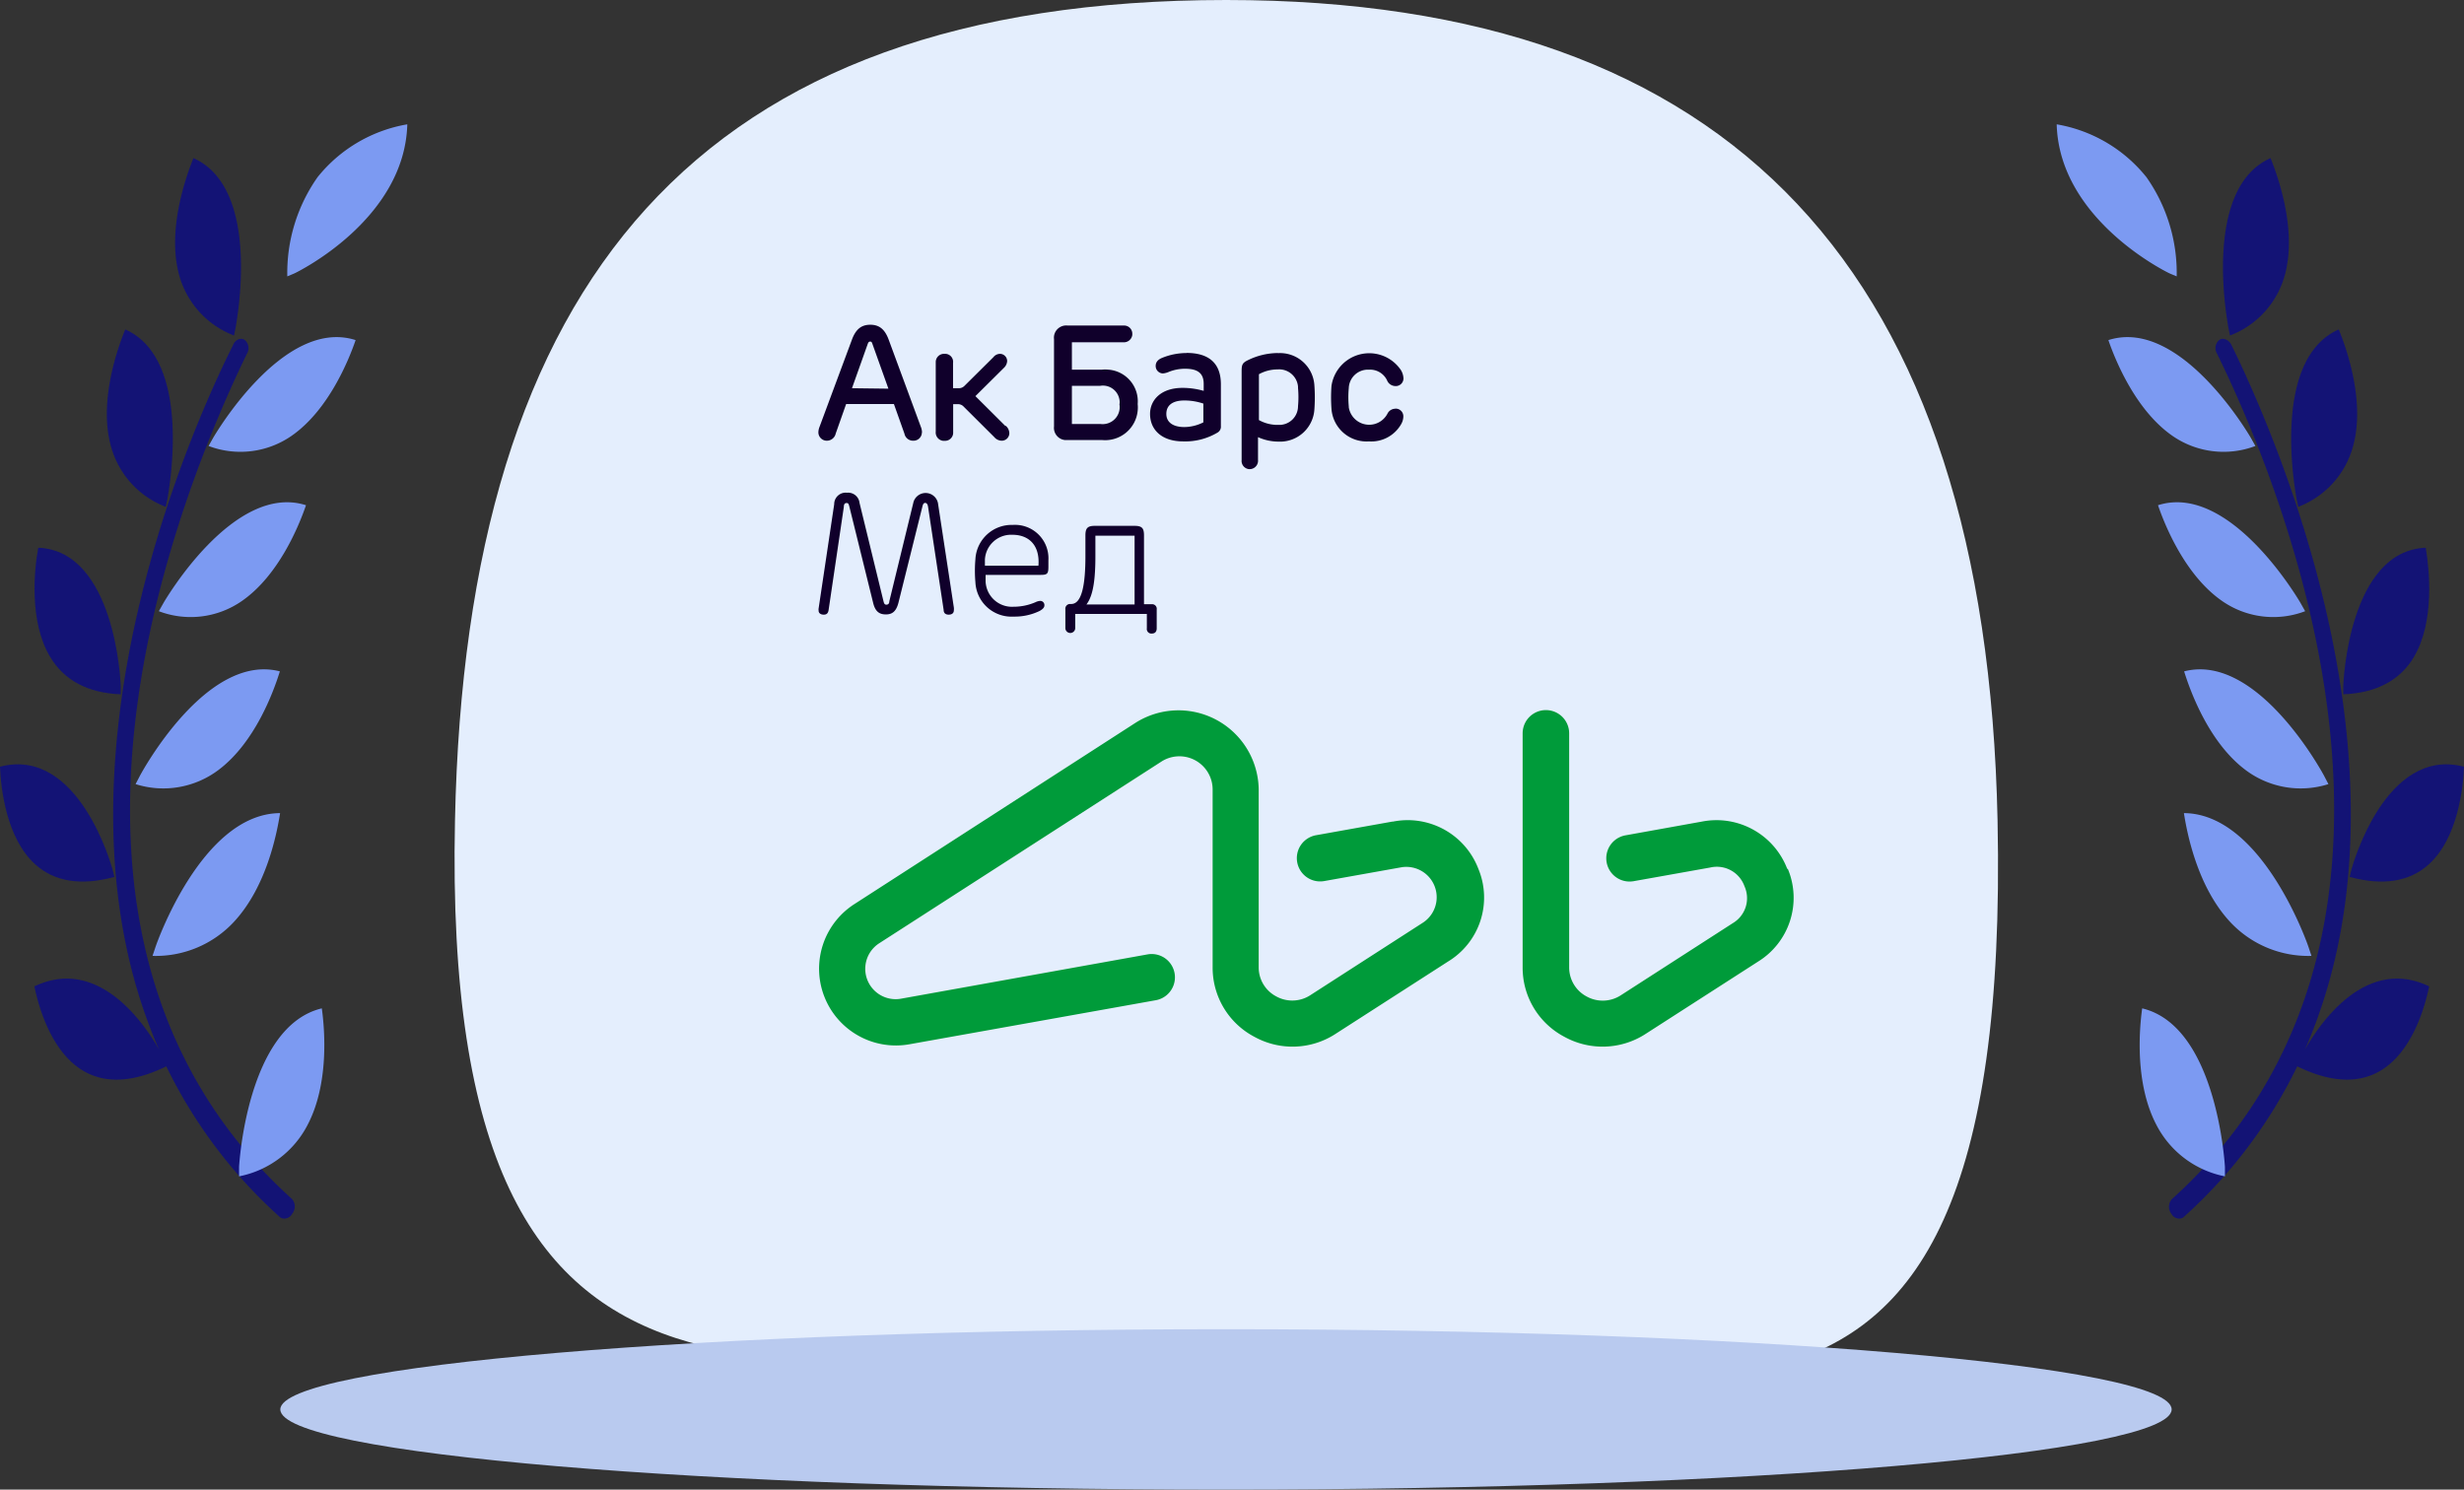 <svg xmlns="http://www.w3.org/2000/svg" viewBox="0 0 215 130"><rect x="0" y="0" width="215" height="130" fill="#333333" stroke="none"/><defs><style>.cls-1{fill:#e4eefd;}.cls-1,.cls-7{fill-rule:evenodd;}.cls-2{fill:#b9caef;}.cls-3{fill:#131375;}.cls-4{fill:#7c9af2;}.cls-5{fill:#009b3a;}.cls-6,.cls-7{fill:#10002b;}</style></defs><title>pic_n_5_logo</title><g id="Layer_2" data-name="Layer 2"><g id="Layer_1-2" data-name="Layer 1"><path class="cls-1" d="M107,0c44.15,0,66.3,23.63,67.3,71.59,1.36,65.65-30.13,45.85-67.3,45.85s-68.56,13.48-67.3-45.85C40.67,24.62,60.83,0,107,0Z"/><path class="cls-2" d="M24.46,123c0,3.89,36.95,7,82.51,7s82.52-3.16,82.52-7-37-7-82.52-7-82.51,3.16-82.51,7Z"/><path class="cls-3" d="M25.49,104.65C-.31,81.33,16,42.28,21.55,30.86a.93.93,0,0,0-.22-1.21c-.34-.21-.82,0-1,.48C17.88,35,12.1,48,10.38,62.75c-1.29,11-.1,20.65,3.5,28.85C12.62,89.37,8.6,83.41,3,86.08c.35,1.69,1.45,5.79,4.37,7.43,1.92,1.08,4.32.93,7.14-.45a42.72,42.72,0,0,0,9.91,13.15.52.52,0,0,0,.19.11.77.77,0,0,0,.88-.39A1,1,0,0,0,25.49,104.65Z"/><path class="cls-3" d="M14.46,44.23l.17-.8c0-.17,2.35-12-3.7-14.68-.72,1.75-2.26,6.21-1.3,10A7.86,7.86,0,0,0,14.46,44.23Z"/><path class="cls-4" d="M18.6,38.21l-.4.71a7.83,7.83,0,0,0,7.22-.87c3.22-2.22,5-6.59,5.61-8.37C24.72,27.66,18.69,38.06,18.6,38.21Z"/><path class="cls-4" d="M25.71,23.85c.17-.08,9.6-4.65,9.83-13a12.79,12.79,0,0,0-7.83,4.61,14.52,14.52,0,0,0-2.64,8.66Z"/><path class="cls-3" d="M20.42,29.28l.16-.79c0-.18,2.35-12-3.7-14.69-.71,1.75-2.25,6.21-1.3,10A7.86,7.86,0,0,0,20.42,29.28Z"/><path class="cls-3" d="M10.53,60.59l0-.79c0-.17-.46-11.73-7.19-12C3,49.59,2.5,54.19,4.37,57.32,5.6,59.38,7.67,60.48,10.53,60.59Z"/><path class="cls-4" d="M13.57,82.64l-.26.78a9.31,9.31,0,0,0,7.13-3c2.81-3.05,3.71-7.62,4-9.46C17.59,71,13.63,82.45,13.57,82.64Z"/><path class="cls-3" d="M9.8,75.81c-.05-.16-2.92-10.7-9.8-8.9.07,1.8.52,6.2,3.06,8.51,1.68,1.53,4,1.9,6.92,1.11Z"/><path class="cls-4" d="M14.26,52.63l-.4.71a7.82,7.82,0,0,0,7.23-.88c3.23-2.23,5-6.58,5.61-8.37C20.39,42.08,14.35,52.47,14.26,52.63Z"/><path class="cls-4" d="M12.21,67.7l-.38.73a8,8,0,0,0,7.24-1.24c3.16-2.37,4.79-6.79,5.35-8.6C18,56.93,12.31,67.51,12.21,67.7Z"/><path class="cls-4" d="M28.08,88c-6.53,1.56-7.21,13.68-7.22,13.84l0,.82a8.59,8.59,0,0,0,6-4.53C28.72,94.54,28.34,89.87,28.08,88Z"/><path class="cls-3" d="M189.51,104.65c25.8-23.32,9.54-62.37,3.94-73.79a.93.93,0,0,1,.22-1.21c.34-.21.82,0,1.05.48,2.4,4.9,8.18,17.89,9.9,32.62,1.29,11,.1,20.65-3.5,28.85,1.26-2.23,5.28-8.19,10.84-5.52-.35,1.69-1.45,5.79-4.37,7.43-1.92,1.08-4.32.93-7.14-.45a42.72,42.72,0,0,1-9.91,13.15.52.52,0,0,1-.19.11.77.77,0,0,1-.88-.39A1,1,0,0,1,189.51,104.65Z"/><path class="cls-3" d="M200.54,44.23l-.17-.8c0-.17-2.35-12,3.7-14.68.72,1.75,2.26,6.21,1.3,10A7.86,7.86,0,0,1,200.54,44.23Z"/><path class="cls-4" d="M196.4,38.21l.4.71a7.83,7.83,0,0,1-7.22-.87c-3.22-2.22-5-6.59-5.61-8.37C190.28,27.66,196.31,38.06,196.4,38.21Z"/><path class="cls-4" d="M189.29,23.85c-.17-.08-9.6-4.65-9.83-13a12.79,12.79,0,0,1,7.83,4.61,14.52,14.52,0,0,1,2.64,8.66Z"/><path class="cls-3" d="M194.58,29.28l-.16-.79c0-.18-2.35-12,3.7-14.69.71,1.75,2.25,6.21,1.3,10A7.86,7.86,0,0,1,194.58,29.28Z"/><path class="cls-3" d="M204.47,60.59l0-.79c0-.17.46-11.73,7.19-12,.31,1.84.82,6.44-1.05,9.57C209.4,59.38,207.33,60.48,204.47,60.59Z"/><path class="cls-4" d="M201.43,82.64l.26.78a9.31,9.31,0,0,1-7.13-3c-2.81-3.05-3.71-7.62-4-9.46C197.41,71,201.37,82.45,201.43,82.64Z"/><path class="cls-3" d="M205.2,75.81c.05-.16,2.92-10.7,9.8-8.9-.07,1.8-.52,6.2-3.06,8.51-1.68,1.53-4,1.9-6.92,1.11Z"/><path class="cls-4" d="M200.74,52.63l.4.71a7.82,7.82,0,0,1-7.23-.88c-3.23-2.23-5-6.58-5.61-8.37C194.61,42.08,200.65,52.47,200.74,52.63Z"/><path class="cls-4" d="M202.79,67.7l.38.73a8,8,0,0,1-7.24-1.24c-3.16-2.37-4.79-6.79-5.35-8.6C197,56.93,202.69,67.51,202.79,67.7Z"/><path class="cls-4" d="M186.92,88c6.53,1.56,7.21,13.68,7.22,13.84l0,.82a8.59,8.59,0,0,1-6-4.53C186.28,94.54,186.66,89.87,186.92,88Z"/><path class="cls-5" d="M121.49,71.7l-6.66,1.19a2,2,0,0,0,.72,4l6.66-1.19a2.65,2.65,0,0,1,1.92,4.84l-9.78,6.3a2.89,2.89,0,0,1-3,.11,2.85,2.85,0,0,1-1.52-2.53V68.89a7,7,0,0,0-10.75-5.81L74.52,78.92a6.7,6.7,0,0,0,4.85,12.21l21.48-3.84a2,2,0,0,0-.72-4L78.65,87.15a2.65,2.65,0,0,1-1.92-4.84l24.6-15.84a2.9,2.9,0,0,1,4.48,2.42V84.4a6.81,6.81,0,0,0,3.64,6.08,6.88,6.88,0,0,0,7.11-.27l9.78-6.29A6.53,6.53,0,0,0,129,75.83a6.6,6.6,0,0,0-7.45-4.13m34.4,4.13a6.61,6.61,0,0,0-7.45-4.13l-6.67,1.2a2,2,0,0,0,.72,4l6.67-1.19a2.56,2.56,0,0,1,3,1.64,2.53,2.53,0,0,1-1,3.2l-9.78,6.3a2.9,2.9,0,0,1-3,.11,2.86,2.86,0,0,1-1.52-2.53V64a2,2,0,0,0-4.06,0V84.4a6.81,6.81,0,0,0,3.64,6.08,6.9,6.9,0,0,0,7.12-.27l9.78-6.29a6.54,6.54,0,0,0,2.6-8.09"/><path class="cls-6" d="M121.73,35.67a.77.77,0,0,0-.67.44,1.8,1.8,0,0,1-3.37-.57v-.07a8.55,8.55,0,0,1,0-1.6,1.67,1.67,0,0,1,1.73-1.61h.06a1.64,1.64,0,0,1,1.58,1,.79.79,0,0,0,.67.43.67.67,0,0,0,.73-.61.28.28,0,0,0,0-.09,1.52,1.52,0,0,0-.22-.69,3.33,3.33,0,0,0-6.06,1.38,13.75,13.75,0,0,0,0,2,3.07,3.07,0,0,0,3.27,2.84,3,3,0,0,0,2.79-1.47,1.4,1.4,0,0,0,.21-.69.67.67,0,0,0-.64-.7h-.09ZM93.15,38.4h3a2.85,2.85,0,0,0,3.12-2.56,2.81,2.81,0,0,0,0-.58,2.77,2.77,0,0,0-2.56-3,2.62,2.62,0,0,0-.56,0H93.53V29.87H98a.74.74,0,0,0,.8-.64v-.1a.71.71,0,0,0-.71-.72H93.15a1.07,1.07,0,0,0-1.18.93,1,1,0,0,0,0,.25v7.63a1.07,1.07,0,0,0,.93,1.18Zm.38-4.73H96a1.46,1.46,0,0,1,1.68,1.22,1.07,1.07,0,0,1,0,.4A1.48,1.48,0,0,1,96.41,37a1.34,1.34,0,0,1-.4,0H93.53V33.67Zm18-2.86a6,6,0,0,0-2.81.71c-.34.21-.38.37-.38.95v7.68a.72.72,0,0,0,.63.79H109a.73.73,0,0,0,.77-.67.49.49,0,0,0,0-.12v-2a4.37,4.37,0,0,0,1.81.39,3,3,0,0,0,3.11-2.83,14.16,14.16,0,0,0,0-2.06,3,3,0,0,0-3.19-2.83Zm1.73,4.66a1.63,1.63,0,0,1-1.67,1.61h-.11a3.33,3.33,0,0,1-1.63-.42v-4a3.33,3.33,0,0,1,1.63-.42,1.65,1.65,0,0,1,1.78,1.5v.11a8.66,8.66,0,0,1,0,1.61Zm-9.73-4.66a5.61,5.61,0,0,0-2.1.41c-.41.16-.59.4-.59.72a.65.65,0,0,0,.63.65h0a1.73,1.73,0,0,0,.55-.15,3.84,3.84,0,0,1,1.38-.26c1.16,0,1.63.43,1.63,1.33v.6a6.76,6.76,0,0,0-1.84-.26c-1.91,0-2.84,1.08-2.84,2.27,0,1.37,1,2.4,2.89,2.4a5.52,5.52,0,0,0,3-.77.59.59,0,0,0,.29-.56V33.54c0-1.88-1.09-2.74-3-2.74ZM105,36.86a3.8,3.8,0,0,1-1.65.41c-1,0-1.58-.42-1.58-1.15s.52-1.17,1.57-1.17a5.16,5.16,0,0,1,1.66.27Zm-17.28.31-2.61-2.6,2.48-2.46a.88.88,0,0,0,.29-.6.63.63,0,0,0-.61-.63h0a.75.75,0,0,0-.59.29l-2.52,2.5a.68.68,0,0,1-.48.21h-.52V31.67a.7.7,0,0,0-.63-.79h-.12a.72.72,0,0,0-.76.68v6.11a.73.73,0,0,0,.64.8h.12a.71.71,0,0,0,.76-.67V35.27h.43a.67.67,0,0,1,.48.21l2.68,2.67a.87.87,0,0,0,.63.31.66.66,0,0,0,.68-.62v-.05a.87.87,0,0,0-.31-.63Zm-7.27.56a1.33,1.33,0,0,0-.1-.48l-2.8-7.59c-.34-.93-.83-1.32-1.61-1.32s-1.27.39-1.61,1.32l-2.82,7.59a1.34,1.34,0,0,0-.1.49.73.73,0,0,0,.73.72h0a.79.79,0,0,0,.78-.62l.91-2.58H78l.92,2.59a.76.76,0,0,0,.76.61.73.73,0,0,0,.76-.7Zm-6.11-3.85L75.72,30c.06-.14.1-.19.21-.19s.14.05.19.19l1.4,3.92Z"/><path class="cls-7" d="M71.87,53.64c.21,0,.38-.07.43-.4l1.33-9c0-.26.1-.34.24-.34s.18.06.24.3l2.08,8.42c.18.74.53,1,1.11,1s.9-.29,1.09-1l2.1-8.43c.06-.24.13-.3.24-.3s.21.08.25.34l1.36,9c0,.27.16.41.44.41s.45-.13.45-.38a1,1,0,0,0,0-.24l-1.37-9a1.1,1.1,0,0,0-2.17-.13l-2.09,8.58c0,.21-.11.3-.26.3s-.2-.1-.25-.3L75,43.89A1,1,0,0,0,73.91,43a1,1,0,0,0-1.12,1L71.43,53.1a.44.44,0,0,0,0,.16C71.41,53.51,71.62,53.64,71.87,53.64Zm16.5-7.83a3.16,3.16,0,0,0-3.26,3,11.55,11.55,0,0,0,0,2,3.15,3.15,0,0,0,3.32,3,5,5,0,0,0,2.28-.49c.23-.13.43-.28.42-.5a.36.36,0,0,0-.36-.38,1.12,1.12,0,0,0-.43.12,4.8,4.8,0,0,1-1.91.39A2.3,2.3,0,0,1,86,50.71c0-.17,0-.35,0-.54H90.8c.59,0,.68-.1.68-.72V48.9A2.92,2.92,0,0,0,88.37,45.81Zm2.24,3.56H85.94c0-.19,0-.37,0-.54a2.29,2.29,0,0,1,2.4-2.16C89.8,46.67,90.75,47.61,90.61,49.37Zm9.89,3.36h-.68v-6c0-.65-.18-.84-.84-.84H95.55c-.65,0-.84.19-.84.84v1.78c0,2.45-.29,4.2-1.24,4.2h-.08a.41.41,0,0,0-.43.46v1.64a.43.43,0,1,0,.86,0V53.58h6.25v1.25a.4.4,0,0,0,.43.46c.28,0,.43-.16.43-.46V53.19A.4.4,0,0,0,100.5,52.73Zm-4.92-4.21V46.75H99v6h-4.2C95.43,51.94,95.58,50.38,95.58,48.52Z"/></g></g></svg>